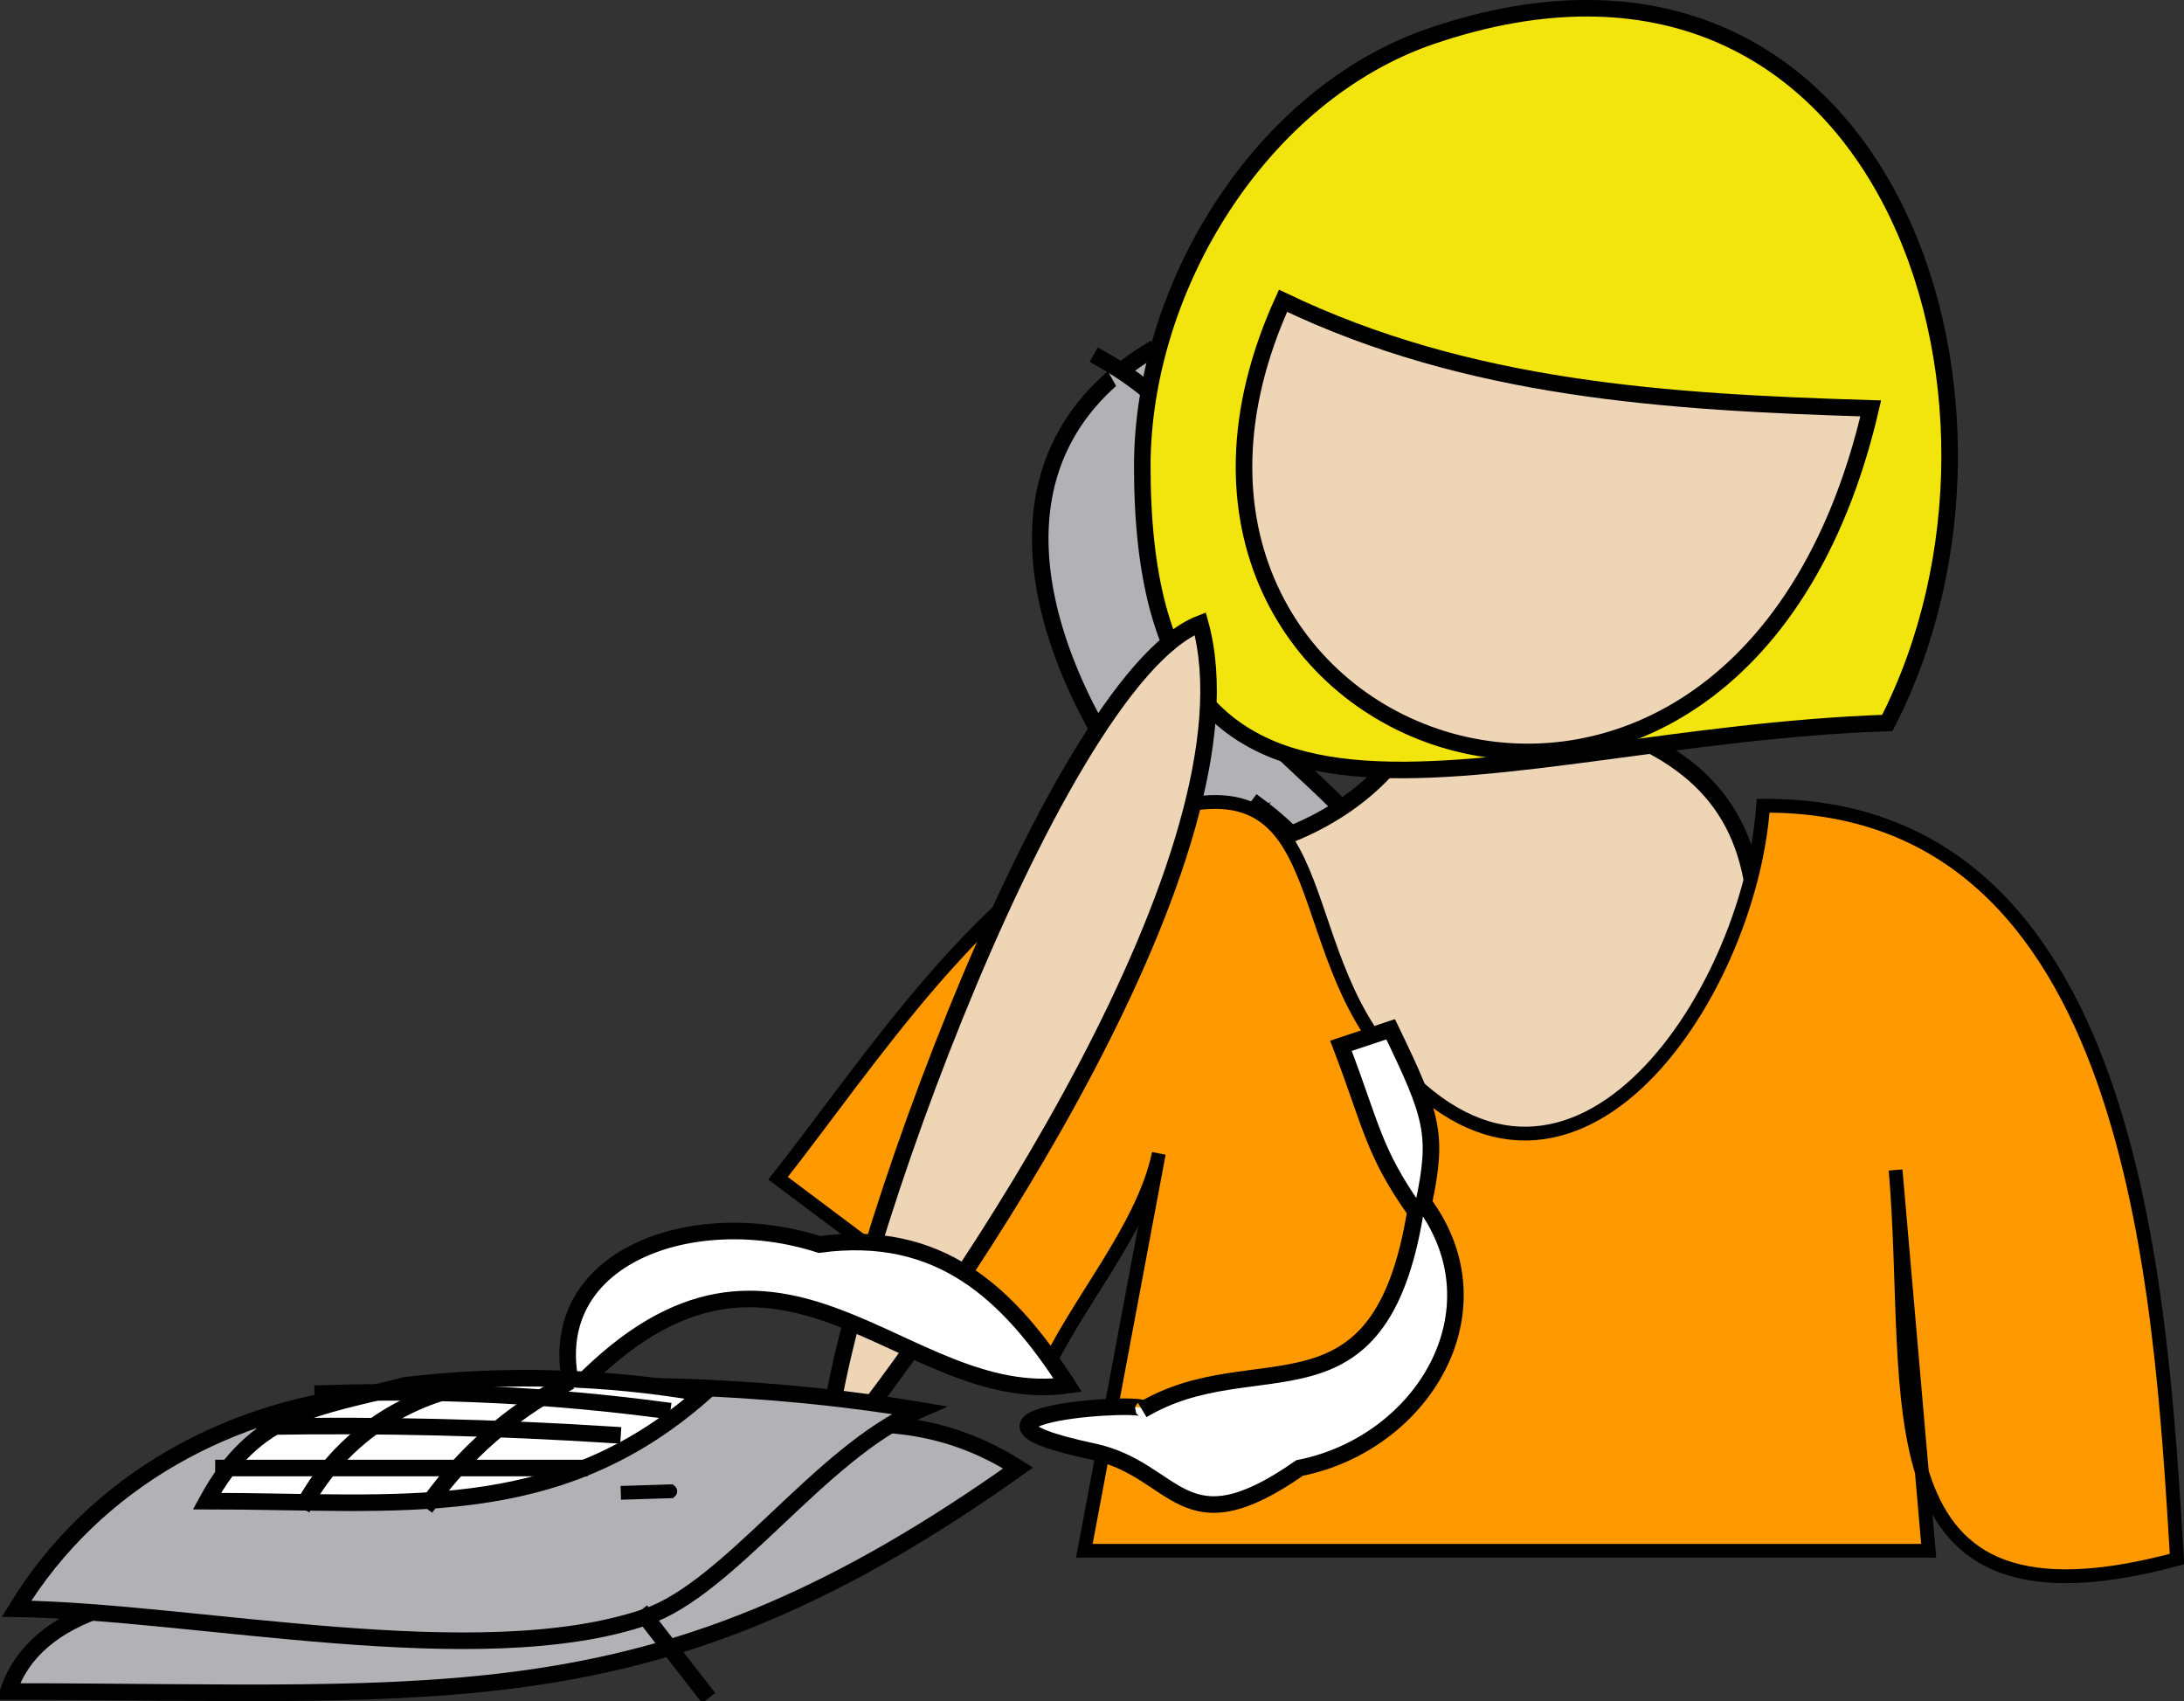 <svg xmlns="http://www.w3.org/2000/svg" xmlns:xlink="http://www.w3.org/1999/xlink" version="1.1" id="Layer_1" x="0px" y="0px" enable-background="new 0 0 822.05 841.89" xml:space="preserve" viewBox="311.99 344.39 197.88 154.12">
<rect x="311.99" y="344.39" width="197.88" height="154.12" fill="#333333" stroke="none"/>
<path fill-rule="evenodd" clip-rule="evenodd" fill="#B2B1B5" stroke="#000000" stroke-width="1.5" stroke-linecap="square" stroke-miterlimit="10" d="  M416.236,376.14c-32.409,19.757,24.522,73.706,22.502,51c-0.957-10.755-16.469-14.839-20.252-29.25  C418.914,399.519,434.496,386.318,416.236,376.14z"/>
<path fill-rule="evenodd" clip-rule="evenodd" fill="#B2B1B5" d="M435.738,436.89c-2.063-8.225-2.23-13.964-9.75-19.5  C429.223,423.86,432.074,430.658,435.738,436.89z"/>
<path fill="none" stroke="#000000" stroke-width="1.5" stroke-linecap="square" stroke-miterlimit="10" d="M435.738,436.89  c0.102-8.027-3.276-14.733-9.75-19.5"/>
<path fill-rule="evenodd" clip-rule="evenodd" fill="#B2B1B5" d="M424.488,399.39c0.251-9.876-4.144-17.688-12.752-22.5  C415.964,384.349,419.809,392.21,424.488,399.39z"/>
<path fill="none" stroke="#000000" stroke-width="1.5" stroke-linecap="square" stroke-miterlimit="10" d="M424.488,399.39  c0.251-9.876-4.144-17.688-12.752-22.5"/>
<path fill-rule="evenodd" clip-rule="evenodd" fill="#EED5B6" stroke="#000000" stroke-width="1.5" stroke-linecap="square" stroke-miterlimit="10" d="  M421.488,421.89c10.17-1.312,17.982-7.182,20.25-15c27.664,3.327,34.479,11.647,25.973,42.027  C460.021,476.379,400.636,451.355,421.488,421.89z"/>
<path fill-rule="evenodd" clip-rule="evenodd" fill="#FFFFFF" stroke="#000000" stroke-width="1.5" stroke-linecap="square" stroke-miterlimit="10" d="  M362.236,485.64c-1.814,0.173-3.078,5.151-6.75,0C358.717,482.157,360.82,485.775,362.236,485.64z"/>
<path fill-rule="evenodd" clip-rule="evenodd" fill="#F2E40D" stroke="#000000" stroke-width="1.5" stroke-linecap="square" stroke-miterlimit="10" d="  M482.988,409.89c15.06-29.303-0.434-76.104-41.25-62.25c-15.527,5.27-26.252,22.82-26.252,39  C415.486,427.479,446.626,411.116,482.988,409.89z"/>
<path fill-rule="evenodd" clip-rule="evenodd" stroke="#000000" stroke-width="1.5" stroke-linecap="square" stroke-miterlimit="10" d="  M424.488,418.89c-14.561,16.246-28.853,35.154-35.252,56.25C384.995,461.056,409.088,424.895,424.488,418.89z"/>
<path fill-rule="evenodd" clip-rule="evenodd" fill="#EED5B6" stroke="#000000" stroke-width="1.5" stroke-linecap="square" stroke-miterlimit="10" d="  M428.238,371.64c-18.495,40.614,40.997,62.534,53.25,9.75C463.019,380.826,445.078,379.719,428.238,371.64z"/>
<path fill-rule="evenodd" clip-rule="evenodd" fill="#FF9900" stroke="#000000" stroke-width="1.25" stroke-linecap="square" stroke-miterlimit="10" d="  M483.738,450.39c1.801,20.709-3.14,42.943,25.5,35.25c-1.523-24.813-3.832-68.47-37.5-68.25c-1.229,17.458-17.82,42.065-34.125,22.5  c-9.26-11.111-4.351-28.561-23.252-21c-13.047,5.219-23.658,21.835-31.875,32.25c8,6,16,12,24,18  c2.846-6.511,9.062-13.338,10.5-20.25c-2.25,12-4.5,24-6.75,36c25.501,0,51.001,0,76.502,0  C485.738,473.39,484.738,461.89,483.738,450.39z"/>
<path fill-rule="evenodd" clip-rule="evenodd" fill="#EED5B6" stroke="#000000" stroke-width="1.5" stroke-linecap="square" stroke-miterlimit="10" d="  M420.738,400.89c-13.615,5.292-34.346,64.02-33.752,75.75C398.892,462.235,426.379,421.381,420.738,400.89z"/>
<path fill-rule="evenodd" clip-rule="evenodd" fill="#FFFFFF" stroke="#000000" stroke-width="1.5" stroke-linecap="square" stroke-miterlimit="10" d="  M429.738,477.39c-10.746,7.497-10.98,0.147-18.752-1.5c-16.061-3.404,6.083-4.697,4.5-3.75c10.276-6.146,21.483,2.076,24.752-18  c-3.831-5.414-3.983-7.756-6.75-15c1.5-0.5,3-1,4.5-1.5c3.837,7.935,4.301,9.494,3,15.75  C448.18,463.135,440.898,475.162,429.738,477.39z"/>
<path fill-rule="evenodd" clip-rule="evenodd" fill="#FFFFFF" stroke="#000000" stroke-width="1.5" stroke-linecap="square" stroke-miterlimit="10" d="  M386.236,457.14c10.857-1.456,17.103,4.347,22.5,12.75c-14.958,2.145-26.063-18.607-44.25,0c1.221,5.849,0.06,7.325,0,15  c-7.428-7.058-7.56-8.707-0.75-15C361.176,458.267,374.735,453.444,386.236,457.14z"/>
<path fill-rule="evenodd" clip-rule="evenodd" fill="#B2B1B5" stroke="#000000" stroke-width="1.5" stroke-linecap="square" stroke-miterlimit="10" d="  M312.736,497.64c5.058-15.083,39.527-7.5,56.25-7.5c-2-3.5-4-7-6-10.5c14.667-3.492,27.901-10.765,41.25-2.25  C371.649,500.544,353.032,497.64,312.736,497.64z"/>
<path fill-rule="evenodd" clip-rule="evenodd" fill="#B2B1B5" stroke="#000000" stroke-width="1.5" stroke-linecap="square" stroke-miterlimit="10" d="  M346.486,470.64c-13.476,1.14-25.881,7.839-33,19.5c16.189,0.213,41.844,5.899,57,0.75c7.654-2.601,15.809-14.887,24.75-18.75  C379.176,469.457,362.7,469.531,346.486,470.64z"/>
<path fill-rule="evenodd" clip-rule="evenodd" fill="#FFFFFF" d="M370.486,490.89l5.25,6.75L370.486,490.89z"/>
<line fill="none" stroke="#000000" stroke-width="1.5" stroke-linecap="square" stroke-miterlimit="10" x1="370.486" y1="490.89" x2="375.736" y2="497.64"/>
<path fill-rule="evenodd" clip-rule="evenodd" fill="#FFFFFF" stroke="#000000" stroke-width="1.5" stroke-linecap="square" stroke-miterlimit="10" d="  M348.736,469.89c-8.145,2.108-13.55,2.348-18,10.5c17.479,0,31.526,2.114,45-9.75C366.963,469.09,357.694,468.839,348.736,469.89z"/>
<path fill-rule="evenodd" clip-rule="evenodd" fill="#FFFFFF" d="M332.236,477.39c10.75,0,21.5,0,32.25,0  C353.736,477.39,342.986,477.39,332.236,477.39z"/>
<path fill="none" stroke="#000000" stroke-width="1.5" stroke-linecap="square" stroke-miterlimit="10" d="M332.236,477.39  c10.75,0,21.5,0,32.25,0"/>
<path fill-rule="evenodd" clip-rule="evenodd" fill="#FFFFFF" d="M335.986,473.64c10.499-0.18,21.021,0.079,31.5,0.75  C356.986,474.14,346.486,473.89,335.986,473.64z"/>
<path fill="none" stroke="#000000" stroke-width="1.5" stroke-linecap="square" stroke-miterlimit="10" d="M335.986,473.64  c10.499-0.18,21.021,0.079,31.5,0.75"/>
<path fill-rule="evenodd" clip-rule="evenodd" fill="#FFFFFF" d="M340.486,471.39L340.486,471.39L340.486,471.39z"/>
<line fill="none" stroke="#000000" stroke-width="1.5" stroke-linecap="square" stroke-miterlimit="10" x1="340.486" y1="471.39" x2="340.486" y2="471.39"/>
<path fill-rule="evenodd" clip-rule="evenodd" fill="#FFFFFF" d="M341.236,470.64c10.279-0.339,20.559,0.15,30.75,1.5  C361.736,471.64,351.486,471.14,341.236,470.64z"/>
<path fill="none" stroke="#000000" stroke-width="1.5" stroke-linecap="square" stroke-miterlimit="10" d="M341.236,470.64  c10.279-0.339,20.559,0.15,30.75,1.5"/>
<path fill="none" stroke="#000000" stroke-width="1.5" stroke-linecap="square" stroke-miterlimit="10" d="M354.736,469.89  c-6.347,1.137-11.82,4.918-15,10.5"/>
<path fill="none" stroke="#000000" stroke-width="1.5" stroke-linecap="square" stroke-miterlimit="10" d="M362.986,469.89  c-4.746,2.562-8.827,6.135-12,10.5"/>
<path fill-rule="evenodd" clip-rule="evenodd" fill="#137827" stroke="#000000" stroke-width="1.25" stroke-linecap="square" stroke-miterlimit="10" d="  M368.236,479.64C374.681,479.439,374.499,479.445,368.236,479.64L368.236,479.64z"/>
</svg>